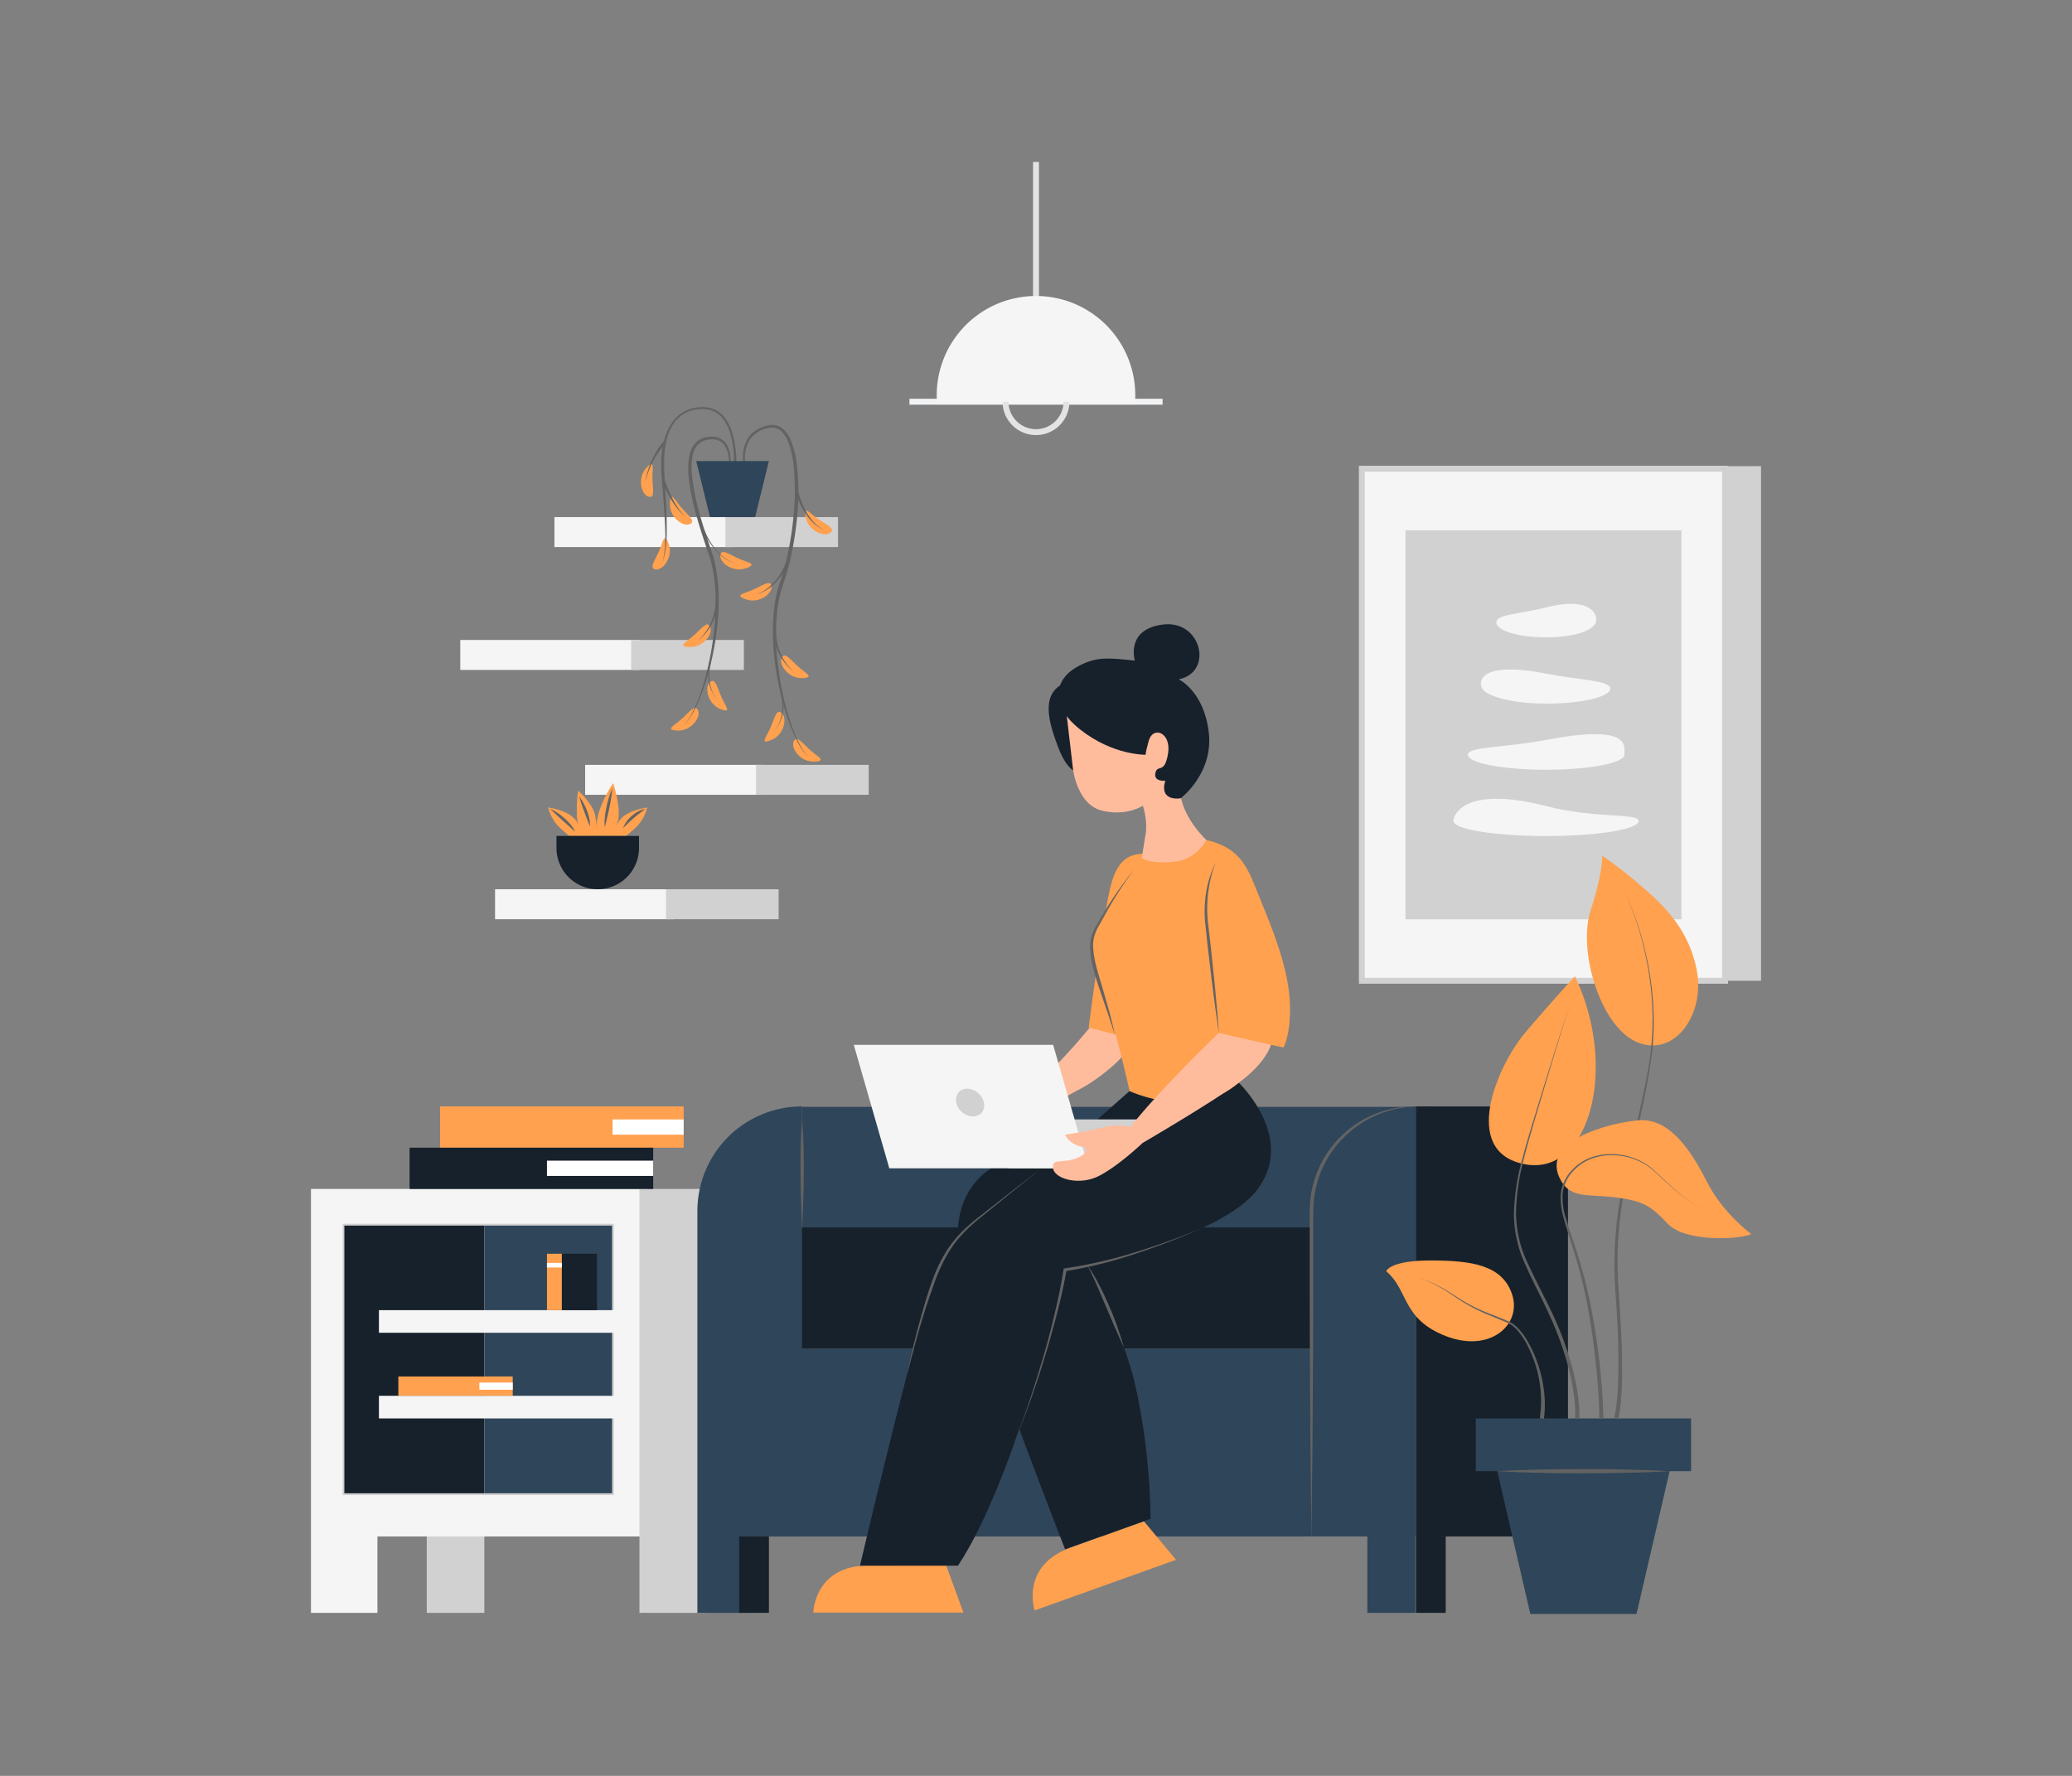 <svg id="Layer_1" data-name="Layer 1" xmlns="http://www.w3.org/2000/svg" viewBox="0 0 700 600"><rect x="0" y="0" width="700" height="600" fill="#808080" stroke="none"/><title>Corporate Illustrations Pack - Scene 7</title><rect x="582.79" y="157.5" width="12.15" height="173.87" fill="#d1d1d1"/><rect x="460.08" y="158.41" width="122.71" height="172.95" fill="#f5f5f5"/><rect x="474.82" y="179.17" width="93.24" height="131.42" fill="#d1d1d1"/><path d="M583.79,332.36H459.08v-175H583.79Zm-122.71-2H581.79v-171H461.08Z" fill="#d1d1d1"/><path d="M539.13,210.28c-.92,2.83-7.52,5.06-16.81,5.06s-16.8-2.26-16.8-5.06,7.82-2.75,16.8-5.06C537.31,201.37,540,207.62,539.13,210.28Z" fill="#f5f5f5"/><path d="M544,232.65c0,2.8-9.68,5.07-21.63,5.07s-20.27-2.62-21.62-5.07c-1.46-2.64-.48-9.35,21.62-5.06C534.05,229.87,544,229.86,544,232.65Z" fill="#f5f5f5"/><path d="M548.77,255c0,2.79-11.84,5.06-26.45,5.06s-26.44-2.27-26.44-5.06S508,252.7,522.32,250C551.41,244.43,548.77,252.23,548.77,255Z" fill="#f5f5f5"/><path d="M553.59,277.4c0,2.8-14,5.06-31.27,5.06s-31.27-2.26-31.27-5.06,4.83-11.85,31.27-5.06C539.05,276.64,553.59,274.61,553.59,277.4Z" fill="#f5f5f5"/><path d="M380.86,354.46c-1.6,3.64-10.48,10.6-15.66,13.3S346,378.56,346,378.56a8.07,8.07,0,0,1-4.29,4.79,39,39,0,0,1-4.33,1.55,5.19,5.19,0,0,1,3.32-5l-5,1.95s.66,2.52-2.89,1.91.86-6.36,4.78-7.29a23.24,23.24,0,0,0,6.11-2.25s7.82-9,13.88-15.16S370,344.93,370,344.93l10.82-2.57v12.1Z" fill="#ffbc9d"/><polygon points="216.03 519.11 216.03 544.92 238.48 544.92 238.48 510.85 216.03 519.11" fill="#d1d1d1"/><polygon points="144.18 519.11 144.18 544.92 163.63 544.92 163.63 510.85 144.18 519.11" fill="#d1d1d1"/><polygon points="218.96 401.69 105.06 401.69 105.06 519.11 105.06 544.92 127.51 544.92 127.51 519.11 218.96 519.11 218.96 401.69" fill="#f5f5f5"/><path d="M207.4,505.13H115.73V413.46H207.4ZM117,503.9h89.21V414.69H117Z" fill="#d1d1d1"/><rect x="116.34" y="414.08" width="47.29" height="90.44" fill="#17212b"/><rect x="163.63" y="414.08" width="43.16" height="90.44" fill="#2f4559"/><rect x="349" y="54.71" width="2" height="59.98" fill="#e3e3e3"/><rect x="307.25" y="134.73" width="85.51" height="2" fill="#f2f3f4"/><path d="M350,147a11.3,11.3,0,1,1,11.3-11.3A11.31,11.31,0,0,1,350,147Zm0-20.6a9.3,9.3,0,1,0,9.3,9.3A9.31,9.31,0,0,0,350,126.43Z" fill="#e3e3e3"/><path d="M383.54,135.73H316.46v-2.21A33.54,33.54,0,0,1,350,100h0a33.54,33.54,0,0,1,33.54,33.54Z" fill="#f5f5f5"/><path d="M301.45,528.93h-8.1c-18.19,0-18.61,15.89-18.61,15.89l50.75,0-5.82-15.87,3-5.45H304.92Z" fill="#ffa14f"/><rect x="216.03" y="401.69" width="38.71" height="117.42" fill="#d1d1d1"/><rect x="148.67" y="373.82" width="82.3" height="13.94" fill="#ffa14f"/><rect x="206.95" y="378.21" width="24.02" height="5.16" fill="#fff"/><rect x="134.58" y="465.05" width="38.64" height="6.54" fill="#ffa14f"/><rect x="161.94" y="467.11" width="11.28" height="2.42" fill="#fff"/><rect x="138.37" y="387.76" width="82.3" height="13.94" fill="#17212b"/><rect x="184.78" y="392.14" width="35.89" height="5.16" fill="#fff"/><rect x="251.81" y="455.61" width="191.21" height="63.5" fill="#2f4559"/><rect x="270.95" y="373.97" width="213.36" height="65.65" fill="#2f4559"/><rect x="251.81" y="414.72" width="191.21" height="40.9" fill="#17212b"/><polygon points="235.6 519.11 235.6 544.92 251.81 544.92 251.81 510.85 235.6 519.11" fill="#2f4559"/><polygon points="461.94 519.11 461.94 544.92 478.15 544.92 478.15 510.85 461.94 519.11" fill="#2f4559"/><rect x="478.36" y="373.82" width="51.36" height="145.29" fill="#17212b"/><path d="M478.36,373.82h0a0,0,0,0,1,0,0V519.11a0,0,0,0,1,0,0H443a0,0,0,0,1,0,0V409.17A35.35,35.35,0,0,1,478.36,373.82Z" fill="#2f4559"/><path d="M478.36,373.82a39.75,39.75,0,0,0-10.12,1.74,38.83,38.83,0,0,0-9.17,4.49,37.91,37.91,0,0,0-7.48,6.88,39.07,39.07,0,0,0-5.25,8.69,38.27,38.27,0,0,0-2.48,9.82c-.26,3.35-.19,6.82-.21,10.26l0,20.68-.05,20.69-.13,20.68c-.06,13.79-.26,27.57-.41,41.36-.15-13.79-.35-27.57-.41-41.36l-.13-20.68-.05-20.69,0-20.68c0-3.44-.1-6.88.21-10.4a35.67,35.67,0,0,1,8.16-19.05,39,39,0,0,1,7.86-6.88,36.26,36.26,0,0,1,9.48-4.27A37.54,37.54,0,0,1,478.36,373.82Z" fill="#636363"/><path d="M359.83,523.47l28.87-10.33a221.45,221.45,0,0,0-5-44.38c-5.21-23.75-23.88-54.68-23.88-54.68l11.48-26.32s-20.94,1.8-30.61,4.38-21.55,14.16-15.36,36.36S359.83,523.47,359.83,523.47Z" fill="#17212b"/><path d="M418.5,365.79s19.36,18.38,6.45,35.9S359.83,429,359.83,429s-16.07,69.56-36.2,100H290.52s15.21-64.39,21.92-86.59,5.36-20.21,24.8-35.63c14.52-11.51,44.36-38.17,44.36-38.17Z" fill="#17212b"/><path d="M381.92,350.85l-14.13-3.68s5.23-40.67,7.75-49,6.38-10.25,13.74-9.67S381.92,350.85,381.92,350.85Z" fill="#ffa14f"/><path d="M407.58,283.81s-7.4,11-21.85,6.11c0,0-8.19,11.87-14.42,21.67s-.55,16.64,3.58,30.77,6.71,26.27,6.71,26.27,21.94,10.32,36.9-2.84L429.34,353l4.26.9s2.71-4.45,2.13-15.87-6.19-25-10.07-34.46S419.89,286.67,407.58,283.81Z" fill="#ffa14f"/><polygon points="346.5 378.21 388.7 378.21 367.79 394.72 340.7 394.72 346.5 378.21" fill="#d1d1d1"/><polygon points="367.79 394.72 300.44 394.72 288.44 353.01 355.79 353.01 367.79 394.72" fill="#f5f5f5"/><path d="M386.49,514l10.82,13-47.78,17.1s-4.95-15.09,12.18-21.22L386.49,514Z" fill="#ffa14f"/><path d="M411.79,349s-19.09,18.13-29.93,31.78a17.91,17.91,0,0,0-8.79,0c-4.37,1.26-13.24,2.58-13.24,2.58s1.12,3.39,6.8,4.39c0,0,1.55,1.77-3,3.58s-8.38-.2-7.87,3.38,8.84,6,15.52,2.58S386,386.17,386,386.17s23-13.41,32.51-20.38S429.34,353,429.34,353Z" fill="#ffbc9d"/><path d="M411.79,349c-.74-4.81-1.38-9.63-2-14.46s-1.16-9.66-1.75-14.5l-.77-7.25a39.18,39.18,0,0,1-.22-7.35,36,36,0,0,1,3.71-14.1,35.22,35.22,0,0,0-2.06,7,41.25,41.25,0,0,0-.83,7.18,44.84,44.84,0,0,0,.35,7.22l.84,7.24c.5,4.84,1.05,9.67,1.5,14.52S411.46,344.15,411.79,349Z" fill="#636363"/><polygon points="552.88 545.29 517.01 545.29 503.27 486.02 566.62 486.02 552.88 545.29" fill="#2f4559"/><rect x="498.58" y="479.23" width="72.73" height="17.82" fill="#2f4559"/><path d="M505.83,497.05c2.42-.16,4.85-.23,7.28-.35l7.28-.19c4.85-.13,9.7-.15,14.55-.17s9.71,0,14.56.17l7.28.19c2.43.12,4.85.19,7.28.35-2.43.16-4.85.23-7.28.35l-7.28.2c-4.85.13-9.7.14-14.56.16s-9.7,0-14.55-.16l-7.28-.2C510.68,497.28,508.25,497.21,505.83,497.05Z" fill="#636363"/><path d="M541.23,289.08s.52,4.91-3.87,18.58,3.36,39.56,16,44.56,22.71-9.72,19.87-24.43-12.38-23-19.61-29.16A132.34,132.34,0,0,0,541.23,289.08Z" fill="#ffa14f"/><path d="M548.46,300.44a100.48,100.48,0,0,1,7.46,21.39,102.25,102.25,0,0,1,2.76,22.51c0,1.9,0,3.8-.11,5.69s-.24,3.78-.45,5.67l-.8,5.63-1,5.58c-1.43,7.44-3.15,14.81-4.85,22.18a199.41,199.41,0,0,0-4.14,22.26,130,130,0,0,0-.62,22.58l.73,11.32c.22,3.78.41,7.57.49,11.36s.11,7.59,0,11.39c-.07,1.9-.18,3.8-.36,5.7a35.79,35.79,0,0,1-.88,5.75l-1.35-.43a37.36,37.36,0,0,0,.87-5.45c.19-1.87.3-3.75.39-5.63.17-3.76.19-7.53.13-11.3s-.21-7.55-.4-11.32L545.6,434a131.78,131.78,0,0,1,.81-22.73,200.33,200.33,0,0,1,4.33-22.32c1.76-7.36,3.53-14.71,5-22.12l1.08-5.57.84-5.59c.22-1.88.33-3.76.49-5.64s.1-3.78.16-5.66a102.53,102.53,0,0,0-2.58-22.48A100.71,100.71,0,0,0,548.46,300.44Z" fill="#636363"/><path d="M527.51,399.15c3.49,5.87,9.45,4.26,18.43,5.42s11.68,2.71,17.49,8.9,24,5.42,28.25,3.48c0,0-9.67-7-15.09-17.8s-12.83-21.55-23.06-20.64S519.47,385.6,527.51,399.15Z" fill="#ffa14f"/><path d="M575.31,408.44a31.42,31.42,0,0,1-7.26-4.58c-2.24-1.8-4.36-3.74-6.48-5.67s-4.13-4-6.69-5.32a21.89,21.89,0,0,0-8.12-2.47,20.28,20.28,0,0,0-8.41.83,16.12,16.12,0,0,0-7,4.58,13.1,13.1,0,0,0-3.43,7.53,23,23,0,0,0,1.14,8.36c1.62,5.47,3.64,10.86,5.2,16.4a164.39,164.39,0,0,1,3.85,16.82q1.54,8.49,2.44,17.08c.6,5.72,1,11.45,1.15,17.23h-1.42c0-5.69-.42-11.42-1-17.11s-1.29-11.37-2.26-17a162.49,162.49,0,0,0-3.66-16.76c-1.49-5.52-3.45-10.91-5-16.45a23.84,23.84,0,0,1-1.08-8.61,13.69,13.69,0,0,1,3.65-7.82,16.53,16.53,0,0,1,7.27-4.65,21,21,0,0,1,8.59-.77,22.23,22.23,0,0,1,8.21,2.6,19.22,19.22,0,0,1,3.52,2.5l3.16,2.92c2.1,1.95,4.2,3.91,6.41,5.73A31.51,31.51,0,0,0,575.31,408.44Z" fill="#636363"/><path d="M532.07,329.86s-8.13,8.76-17,19.28-22.06,39.94,0,44.2S546.78,360.44,532.07,329.86Z" fill="#ffa14f"/><path d="M532.14,479.17a46.91,46.91,0,0,0-.59-9,82.46,82.46,0,0,0-1.87-8.91,110.35,110.35,0,0,0-6.29-17.11c-2.53-5.55-5.43-10.94-7.92-16.56a40.79,40.79,0,0,1-4-17.91,76.37,76.37,0,0,1,2.82-18.16c1.54-5.93,3.39-11.76,5.17-17.62,3.6-11.69,7.21-23.38,11.09-35-3.76,11.64-7.26,23.36-10.75,35.09-1.72,5.87-3.52,11.72-5,17.64a75.75,75.75,0,0,0-2.63,18,40.1,40.1,0,0,0,4.13,17.54c2.52,5.54,5.48,10.92,8.08,16.47A111.91,111.91,0,0,1,530.88,461a86.32,86.32,0,0,1,2,9,47.85,47.85,0,0,1,.68,9.3Z" fill="#636363"/><path d="M468.31,429.5c7.63,6.42,5.18,16.1,20.15,21.91s25.64-3.87,22.43-13.94-13.66-11.61-27.59-11.61S468.31,429.5,468.31,429.5Z" fill="#ffa14f"/><path d="M479,431.66a37.28,37.28,0,0,1,8.08,3.42c2.6,1.37,5,3.14,7.48,4.6a57.63,57.63,0,0,0,7.86,3.83l4.08,1.61,2,.81a16.05,16.05,0,0,1,2,.94l.5.29c.16.1.3.23.45.34s.6.47.88.73a18,18,0,0,1,1.51,1.65,17.77,17.77,0,0,1,1.33,1.8l.61.93.56,1a42.83,42.83,0,0,1,3.51,8.14,43.63,43.63,0,0,1,1.83,8.69,37.06,37.06,0,0,1-.08,8.93l-1.4-.22A39.8,39.8,0,0,0,519,462a42.06,42.06,0,0,0-3.27-8l-.52-.95-.58-.91a17,17,0,0,0-1.24-1.77,19.57,19.57,0,0,0-1.41-1.61c-.26-.24-.54-.45-.81-.69a4.54,4.54,0,0,0-.41-.33l-.45-.26a13.29,13.29,0,0,0-1.93-.94l-2-.85L502.25,444a59.68,59.68,0,0,1-7.83-4c-2.52-1.52-4.83-3.33-7.39-4.75A37.43,37.43,0,0,0,479,431.66Z" fill="#636363"/><path d="M270.95,373.82h0a0,0,0,0,1,0,0V519.11a0,0,0,0,1,0,0H235.6a0,0,0,0,1,0,0V409.17A35.35,35.35,0,0,1,270.95,373.82Z" fill="#2f4559"/><path d="M271,378.61c.52,5.91.57,11.82.54,17.73,0,3-.06,5.92-.16,8.87s-.19,5.91-.38,8.87c-.2-3-.31-5.91-.39-8.87s-.14-5.91-.16-8.87C270.37,390.43,270.42,384.52,271,378.61Z" fill="#636363"/><rect x="478.36" y="519.11" width="10.06" height="25.81" fill="#17212b"/><rect x="249.71" y="519.11" width="10.06" height="25.81" fill="#17212b"/><ellipse cx="327.73" cy="372.48" rx="4.22" ry="5.19" transform="translate(-168.36 366.39) rotate(-47.95)" fill="#d1d1d1"/><path d="M363.47,260.77s-3.1-.64-6-8.36S351.4,235,359,231.09s14.07,8.43,14.07,8.43l-6.74,19.91Z" fill="#17212b"/><path d="M359.83,237l2.67,22.85s1.39,11.92,9.69,14,13.9-1.62,13.9-1.62a22.52,22.52,0,0,1,1.05,8.93l-1.41,8.76s3.19,2.21,11.62,1.13c7-.9,10.23-7.24,10.23-7.24s-7.88-7.13-8.92-16.07-2.37-28.92-2.37-28.92l-15.48-3.23Z" fill="#ffbc9d"/><path d="M387.1,255s-11,.28-22.13-8.49-8.05-17.18-1.45-21,10.7-3.26,19.87-2.32c0,0-3.26-10.7,9.65-12.2s17,16.14,5.18,18.52c0,0,8.53,4,10.15,17.94s-9.48,22.25-9.48,22.25-7.39,1.37-5.22-5.93c0,0-4,.46-3.33-2.63s3.09.64,4.27-6.54-5.13-9.47-6.54-4.27S387.1,255,387.1,255Z" fill="#17212b"/><path d="M383.07,293.81c-3,4.13-5.79,8.35-8.35,12.72L371,313.19a15.3,15.3,0,0,0-1.38,3.43,13,13,0,0,0-.31,3.64,36.68,36.68,0,0,0,1.35,7.35c.64,2.43,1.43,4.84,2.13,7.29s1.43,4.87,2.08,7.33,1.3,4.92,1.75,7.43c-1.45-4.87-3.2-9.64-4.8-14.45s-3.36-9.68-3.54-14.92a13.68,13.68,0,0,1,.46-3.91,16.3,16.3,0,0,1,1.56-3.57l3.91-6.56A142.59,142.59,0,0,1,383.07,293.81Z" fill="#636363"/><path d="M406.51,414.72a232.91,232.91,0,0,1-22.82,8.85,153.56,153.56,0,0,1-23.79,5.94l.43-.42c-.88,5-2,10-3.29,14.9s-2.64,9.81-4.12,14.67-3.08,9.68-4.8,14.46-3.51,9.52-5.37,14.24c1.79-4.75,3.53-9.51,5.14-14.33s3.11-9.65,4.55-14.51,2.7-9.78,3.87-14.71,2.24-9.89,3-14.87l.06-.37.36-.05a153.24,153.24,0,0,0,23.78-5.42A235.3,235.3,0,0,0,406.51,414.72Z" fill="#636363"/><path d="M379.77,455.45c-1.08-2.31-2.09-4.63-3.11-6.95l-3-7-3-7c-.5-1.17-1-2.31-1.58-3.46l-.8-1.72q-.43-.84-.84-1.71a52.26,52.26,0,0,1,3.92,6.55c1.19,2.25,2.25,4.57,3.26,6.9s2,4.69,2.82,7.09S379.07,453,379.77,455.45Z" fill="#636363"/><path d="M351.77,394.72,335,408.31c-2.76,2.29-5.65,4.44-8.19,6.95a39.71,39.71,0,0,0-6.63,8.33,59,59,0,0,0-4.45,9.69c-1.21,3.37-2.39,6.76-3.46,10.18-2.15,6.85-4,13.78-5.78,20.74,1.38-7.05,3.15-14,5.12-20.94,1-3.45,2-6.9,3.26-10.29a50.72,50.72,0,0,1,4.59-9.82,39.63,39.63,0,0,1,6.93-8.34c2.64-2.47,5.57-4.57,8.37-6.81Z" fill="#636363"/><rect x="167.25" y="300.44" width="60.53" height="10.12" fill="#f5f5f5"/><rect x="224.99" y="300.44" width="38.06" height="10.12" fill="#d1d1d1"/><rect x="197.68" y="258.41" width="60.53" height="10.12" fill="#f5f5f5"/><rect x="255.43" y="258.41" width="38.06" height="10.12" fill="#d1d1d1"/><rect x="155.5" y="216.22" width="60.53" height="10.12" fill="#f5f5f5"/><rect x="213.24" y="216.22" width="38.06" height="10.12" fill="#d1d1d1"/><rect x="187.31" y="174.71" width="60.53" height="10.12" fill="#f5f5f5"/><rect x="245.06" y="174.71" width="38.06" height="10.12" fill="#d1d1d1"/><path d="M192.34,282.43s-2.06-1.66-3.58-3.13a14.55,14.55,0,0,1-3.58-6.48s7.36.9,9.68,4.81,2.13,4.8,2.13,4.8Z" fill="#ffa14f"/><path d="M211.51,282.43s2.06-1.66,3.58-3.13a14.55,14.55,0,0,0,3.58-6.48s-7.36.9-9.68,4.81-2.13,4.8-2.13,4.8Z" fill="#ffa14f"/><path d="M197,282.43s-2.13-2.26-2.13-8,.48-7.26.48-7.26,5.23,4.55,5.81,8.8a39.82,39.82,0,0,1,.48,6.42Z" fill="#ffa14f"/><path d="M201.63,282.43a19.46,19.46,0,0,1,.87-8.55,40.49,40.49,0,0,1,4.65-9.29s2.9,8.65,1.55,13-1.45,4.8-1.45,4.8Z" fill="#ffa14f"/><path d="M194.27,281c-1.43-1.33-2.85-2.58-4.27-3.87-.7-.65-1.43-1.28-2.13-1.95s-1.41-1.31-2.08-2a20.4,20.4,0,0,1,4.87,3.25,17,17,0,0,1,2.05,2.1A9.43,9.43,0,0,1,194.27,281Z" fill="#636363"/><path d="M199.22,279.17c-.28-.87-.61-1.68-.92-2.5l-.93-2.47c-.3-.83-.62-1.65-.9-2.49s-.56-1.69-.77-2.58a18.72,18.72,0,0,1,2.59,4.72,15.75,15.75,0,0,1,.78,2.59A7.37,7.37,0,0,1,199.22,279.17Z" fill="#636363"/><path d="M218,273.29c-1.35,1.08-2.65,2-3.9,3.12-.63.52-1.23,1.07-1.83,1.64s-1.17,1.17-1.81,1.76a10.42,10.42,0,0,1,3-4.16,11.07,11.07,0,0,1,2.11-1.47A8.07,8.07,0,0,1,218,273.29Z" fill="#636363"/><path d="M204.34,279.49a14.33,14.33,0,0,1,0-3.4,31,31,0,0,1,.53-3.34,33.44,33.44,0,0,1,2-6.45,60.56,60.56,0,0,1-1,6.65C205.4,275.14,204.88,277.29,204.34,279.49Z" fill="#636363"/><path d="M201.93,300.44h0A13.94,13.94,0,0,1,188,286.5v-4.07h27.88v4.07A13.94,13.94,0,0,1,201.93,300.44Z" fill="#17212b"/><path d="M225.91,183.71c1.62,4.38-1.92,9.19-4.54,8.66-2.09-.43-.21-2.81,1.33-6.32C224,183.15,224.34,179.46,225.91,183.71Z" fill="#ffa14f"/><path d="M226.33,170.06c-.27,4.66,4.53,8.22,6.87,6.95,1.88-1-.61-2.74-3.11-5.65C228,169,226.59,165.54,226.33,170.06Z" fill="#ffa14f"/><path d="M218.32,158.11c-3.15,3.44-1.69,9.23.93,9.72,2.1.4,1.26-2.51,1.16-6.34C220.33,158.32,221.38,154.77,218.32,158.11Z" fill="#ffa14f"/><path d="M272.23,174.89c.92,4.57,6.46,6.81,8.41,5,1.56-1.46-1.29-2.5-4.45-4.68C273.59,173.4,271.33,170.45,272.23,174.89Z" fill="#ffa14f"/><path d="M252,202.5c4.39,1.6,9.18-2,8.63-4.58-.43-2.09-2.8-.2-6.3,1.36C251.43,200.57,247.75,201,252,202.5Z" fill="#ffa14f"/><path d="M260.64,250c4.32-1.76,5.48-7.62,3.33-9.19-1.73-1.26-2.22,1.73-3.77,5.24C258.92,249,256.44,251.73,260.64,250Z" fill="#ffa14f"/><path d="M271,229.1c-4.66.2-8.15-4.65-6.84-7,1.05-1.86,2.74.66,5.6,3.2C272.08,227.43,275.48,228.91,271,229.1Z" fill="#ffa14f"/><path d="M275.05,257.32c-4.66.2-8.15-4.65-6.84-7,1.05-1.87,2.74.65,5.6,3.2C276.18,255.65,279.58,257.13,275.05,257.32Z" fill="#ffa14f"/><path d="M251.16,156.55a12.64,12.64,0,0,1,1.5-8.48,9.25,9.25,0,0,1,3.2-3,12.17,12.17,0,0,1,4.18-1.45,5.5,5.5,0,0,1,4.37,1.21A10.22,10.22,0,0,1,267,148.4a30.5,30.5,0,0,1,2.19,8.38,79.86,79.86,0,0,1,.16,17.14,107.57,107.57,0,0,1-2.8,16.9c-.35,1.39-.74,2.77-1.16,4.14s-.94,2.71-1.33,4a45.7,45.7,0,0,0-1.57,8.25,79.51,79.51,0,0,0,.27,16.89,100.36,100.36,0,0,0,3.28,16.64,68.47,68.47,0,0,0,2.81,8,33.74,33.74,0,0,0,1.91,3.8,12,12,0,0,0,2.64,3.3,12.13,12.13,0,0,1-2.8-3.21,35.77,35.77,0,0,1-2-3.75,65.4,65.4,0,0,1-3.08-8,101,101,0,0,1-3.68-16.69,79,79,0,0,1-.46-17.12,47.27,47.27,0,0,1,1.53-8.49c.4-1.41.91-2.73,1.32-4.07s.79-2.7,1.14-4.07a107,107,0,0,0,2.77-16.7,85,85,0,0,0-.08-16.88,28.69,28.69,0,0,0-2-8.08,9.07,9.07,0,0,0-2.29-3.25,4.52,4.52,0,0,0-3.58-1,9.57,9.57,0,0,0-6.83,3.95,12,12,0,0,0-1.57,7.93Z" fill="#636363"/><path d="M266.73,189.68a24.62,24.62,0,0,1-4.49,6.92,18.07,18.07,0,0,1-3.14,2.65,13.18,13.18,0,0,1-3.73,1.63A13.11,13.11,0,0,0,259,199a17.36,17.36,0,0,0,2.91-2.77,23.33,23.33,0,0,0,2.25-3.32,24.54,24.54,0,0,0,1.68-3.61Z" fill="#636363"/><path d="M262.16,212.64a19.71,19.71,0,0,0,.34,4,20.13,20.13,0,0,0,1.11,3.85,16.38,16.38,0,0,0,4.67,6.51,15.81,15.81,0,0,1-2.95-2.83,16.28,16.28,0,0,1-2.18-3.48,20.73,20.73,0,0,1-1.39-3.89,20.27,20.27,0,0,1-.6-4.14Z" fill="#636363"/><path d="M264.35,234.28a17.83,17.83,0,0,1,.35,3.32,18.32,18.32,0,0,1-.25,3.31,13.18,13.18,0,0,1-1,3.16,11,11,0,0,1-1.81,2.75,11.12,11.12,0,0,0,1.69-2.8,13.67,13.67,0,0,0,.83-3.15,17.67,17.67,0,0,0,.11-3.25,17,17,0,0,0-.47-3.2Z" fill="#636363"/><path d="M252,192c-4.38,1.59-9.17-2-8.63-4.58.44-2.1,2.81-.2,6.31,1.36C252.53,190.08,256.22,190.46,252,192Z" fill="#ffa14f"/><path d="M243.32,239.54c-4.32-1.76-5.48-7.62-3.33-9.19,1.73-1.26,2.22,1.73,3.77,5.24C245,238.48,247.52,241.24,243.32,239.54Z" fill="#ffa14f"/><path d="M233,218.61c4.66.19,8.15-4.65,6.84-7-1-1.86-2.74.66-5.6,3.2C231.88,216.94,228.48,218.42,233,218.61Z" fill="#ffa14f"/><path d="M228.91,246.83c4.66.2,8.15-4.65,6.84-7-1.05-1.86-2.74.66-5.6,3.2C227.78,245.16,224.38,246.64,228.91,246.83Z" fill="#ffa14f"/><path d="M230.53,245.4a11.16,11.16,0,0,0,2.34-2.78,27.59,27.59,0,0,0,1.72-3.22,54.88,54.88,0,0,0,2.6-6.81,95.76,95.76,0,0,0,3.34-14.18,98,98,0,0,0,1.25-14.5,56.7,56.7,0,0,0-1.61-14.36c-3-9.16-6.47-18.49-7.52-28.32a24.7,24.7,0,0,1,.29-7.47,9.45,9.45,0,0,1,1.54-3.52,6.36,6.36,0,0,1,3.16-2.29,9.33,9.33,0,0,1,3.82-.36,5.49,5.49,0,0,1,3.44,1.77,7.73,7.73,0,0,1,1.65,3.42,16.69,16.69,0,0,1,.35,3.72h-.58c-.07-2.37-.45-4.9-2-6.61a4.66,4.66,0,0,0-3-1.44,8.54,8.54,0,0,0-3.41.41,5.54,5.54,0,0,0-2.64,2A8.51,8.51,0,0,0,234,154a23.49,23.49,0,0,0-.16,7.11,83.73,83.73,0,0,0,3,14.18c.68,2.33,1.42,4.65,2.19,7s1.65,4.58,2.27,7a57.19,57.19,0,0,1,1.49,14.67,88.49,88.49,0,0,1-1.48,14.63,94.06,94.06,0,0,1-3.69,14.2,56.52,56.52,0,0,1-2.85,6.76,28.83,28.83,0,0,1-1.84,3.18A11.06,11.06,0,0,1,230.53,245.4Z" fill="#636363"/><path d="M237.92,178.94a25.12,25.12,0,0,0,1.75,3.62,23.67,23.67,0,0,0,2.33,3.3,17.07,17.07,0,0,0,3,2.74,13.35,13.35,0,0,0,3.63,1.79,13.46,13.46,0,0,1-3.7-1.69,17.78,17.78,0,0,1-3.07-2.68,24.56,24.56,0,0,1-4.35-6.92Z" fill="#636363"/><path d="M242.8,202.12a20.17,20.17,0,0,1-.6,4.13,20.57,20.57,0,0,1-1.39,3.9,16.28,16.28,0,0,1-2.18,3.48,16.07,16.07,0,0,1-2.94,2.83,16.64,16.64,0,0,0,4.67-6.51,20.88,20.88,0,0,0,1.11-3.85,20.49,20.49,0,0,0,.33-4Z" fill="#636363"/><path d="M240.14,223.93a17.9,17.9,0,0,0-.47,3.2,17.68,17.68,0,0,0,.12,3.25,12.85,12.85,0,0,0,.83,3.15,11.08,11.08,0,0,0,1.68,2.8,11.29,11.29,0,0,1-1.81-2.75,13.44,13.44,0,0,1-1-3.16,17.46,17.46,0,0,1-.26-3.31,17.83,17.83,0,0,1,.35-3.32Z" fill="#636363"/><path d="M269.62,165.92a28.89,28.89,0,0,0,1.27,3.85,26.42,26.42,0,0,0,1.8,3.66,18.57,18.57,0,0,0,2.47,3.25,12.53,12.53,0,0,0,3.31,2.4,12.54,12.54,0,0,1-3.49-2.22,19.49,19.49,0,0,1-2.71-3.16,27.64,27.64,0,0,1-2.07-3.63,28.79,28.79,0,0,1-1.55-3.9Z" fill="#636363"/><path d="M247.9,156.48a32.2,32.2,0,0,0-1.25-10.24,15.22,15.22,0,0,0-2.25-4.57,8.2,8.2,0,0,0-4-3,11.07,11.07,0,0,0-5-.32,10.57,10.57,0,0,0-4.74,1.72,11,11,0,0,0-3.48,3.68,16.83,16.83,0,0,0-1.93,4.75,28.32,28.32,0,0,0-.78,5.1,42.48,42.48,0,0,0-.07,5.17c.14,3.49.37,7,.57,10.47s.31,7,.27,10.51a38.67,38.67,0,0,1-1.39,10.39,40.74,40.74,0,0,0,.9-10.39c-.06-3.49-.33-7-.58-10.46s-.56-7-.77-10.47a32,32,0,0,1,1.1-10.53,19.09,19.09,0,0,1,2.13-4.88,12.11,12.11,0,0,1,3.67-3.87,11.2,11.2,0,0,1,5-1.84,11.79,11.79,0,0,1,5.34.33,8.92,8.92,0,0,1,4.31,3.19,15.83,15.83,0,0,1,2.37,4.78,33.82,33.82,0,0,1,1.43,10.49Z" fill="#636363"/><path d="M224.56,162.16a46.88,46.88,0,0,0,2.87,6.74,25,25,0,0,0,1.92,3.13,13,13,0,0,0,2.51,2.68,13.22,13.22,0,0,1-2.71-2.52,26.89,26.89,0,0,1-2.15-3,46.26,46.26,0,0,1-3.38-6.66Z" fill="#636363"/><polygon points="255.11 174.71 239.86 174.71 235.21 155.77 259.76 155.77 255.11 174.71" fill="#2f4559"/><path d="M224.93,149.86a20.76,20.76,0,0,0-2.38,2.86,27.71,27.71,0,0,0-2,3.22,30.78,30.78,0,0,0-1.52,3.48,35,35,0,0,0-1.08,3.66,30.17,30.17,0,0,1,.85-3.74,29.33,29.33,0,0,1,1.3-3.61,28.67,28.67,0,0,1,1.79-3.43,20.91,20.91,0,0,1,2.32-3.15Z" fill="#636363"/><rect x="128.02" y="471.59" width="83.01" height="7.64" fill="#f5f5f5"/><rect x="128.02" y="442.65" width="83.01" height="7.64" fill="#f5f5f5"/><rect x="184.78" y="423.59" width="5.04" height="19.05" fill="#ffa14f"/><rect x="189.82" y="423.59" width="11.87" height="19.05" fill="#17212b"/><rect x="184.78" y="426.69" width="5.04" height="1.55" fill="#fff"/></svg>